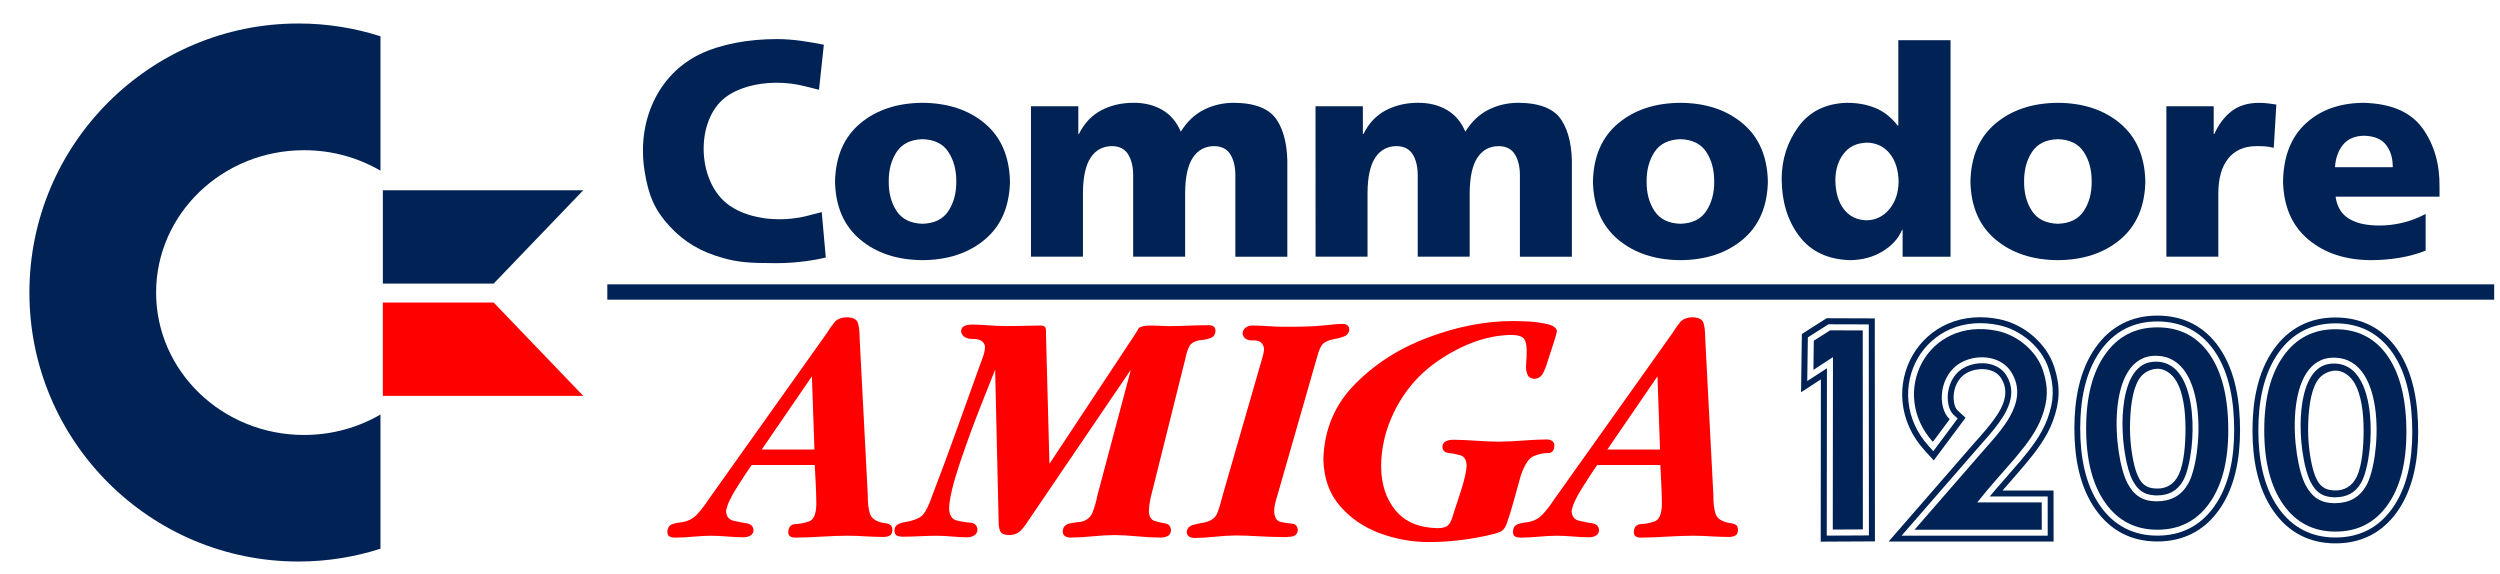 <?xml version="1.0" encoding="utf-8"?>
<!-- Generator: Adobe Illustrator 16.0.3, SVG Export Plug-In . SVG Version: 6.00 Build 0)  -->
<!DOCTYPE svg PUBLIC "-//W3C//DTD SVG 1.1//EN" "http://www.w3.org/Graphics/SVG/1.1/DTD/svg11.dtd">
<svg version="1.1"
	 id="svg7148" xmlns:inkscape="http://www.inkscape.org/namespaces/inkscape" xmlns:sodipodi="http://sodipodi.sourceforge.net/DTD/sodipodi-0.dtd" xmlns:dc="http://purl.org/dc/elements/1.1/" xmlns:cc="http://creativecommons.org/ns#" xmlns:rdf="http://www.w3.org/1999/02/22-rdf-syntax-ns#" xmlns:svg="http://www.w3.org/2000/svg" inkscape:version="0.48.4 r9939" sodipodi:docname="Commodore_logo.svg"
	 xmlns="http://www.w3.org/2000/svg" xmlns:xlink="http://www.w3.org/1999/xlink" x="0px" y="0px" width="488.906px"
	 height="112.262px" viewBox="0 0 488.906 112.262" enable-background="new 0 0 488.906 112.262" xml:space="preserve">
<g id="Logo">
	<path id="path3002" fill="#002255" d="M58.375,4.594C29.321,4.594,5.75,28.165,5.75,57.219c0,29.055,23.571,52.594,52.625,52.594
		c5.587,0,10.98-0.888,16.031-2.5v-26.25c-4.362,2.537-9.467,4-14.938,4c-15.988,0-28.938-12.465-28.938-27.844
		s12.95-27.844,28.938-27.844c5.471,0,10.575,1.464,14.938,4V7.094C69.355,5.479,63.962,4.594,58.375,4.594z"/>
	<polygon id="polygon9367" fill="#002255" points="74.871,37.205 74.871,37.205 114.064,37.205 96.535,55.461 74.871,55.461 	"/>
	<polygon id="polygon9369" fill="#FF0000" points="74.871,77.417 74.871,77.417 114.064,77.417 96.535,59.161 74.871,59.161 	"/>
</g>
<g id="Commodore">
	<path id="path3067" inkscape:connector-curvature="0" fill="#002255" d="M180.406,50.875c4.961-0.033,9.025-1.379,12.194-4.036
		c3.168-2.658,4.806-6.431,4.912-11.32c-0.106-4.915-1.743-8.705-4.912-11.369s-7.233-4.012-12.194-4.043
		c-4.961,0.032-9.026,1.379-12.194,4.043s-4.806,6.454-4.912,11.369c0.105,4.891,1.743,8.662,4.912,11.32
		C171.38,49.497,175.444,50.842,180.406,50.875z M180.406,43.762c-2.325-0.071-4.012-0.902-5.06-2.491
		c-1.048-1.589-1.563-3.506-1.545-5.752c-0.018-2.271,0.498-4.206,1.545-5.801c1.048-1.595,2.735-2.427,5.06-2.498
		c2.325,0.071,4.012,0.903,5.06,2.498c1.048,1.595,1.563,3.528,1.545,5.801c0.018,2.246-0.498,4.163-1.545,5.752
		C184.417,42.86,182.73,43.691,180.406,43.762z"/>
	<path id="path3069" inkscape:connector-curvature="0" fill="#002255" d="M201.621,50.198h10.162v-12.42
		c0.014-3.148,0.522-5.475,1.524-6.972c1.002-1.499,2.414-2.242,4.234-2.229c1.429,0.032,2.467,0.587,3.112,1.657
		c0.646,1.071,0.963,2.457,0.953,4.156V50.2h10.162V37.78c0.014-3.148,0.522-5.475,1.524-6.972c1.002-1.499,2.414-2.242,4.234-2.229
		c1.429,0.032,2.466,0.587,3.112,1.657c0.646,1.071,0.963,2.457,0.953,4.156v15.81h10.162V32.866
		c0.099-4.016-0.576-7.138-2.019-9.365c-1.442-2.229-4.231-3.36-8.369-3.396c-2.115-0.012-4.082,0.437-5.9,1.341
		c-1.818,0.906-3.333,2.342-4.544,4.307c-0.814-1.915-2.023-3.335-3.627-4.265c-1.604-0.927-3.463-1.388-5.575-1.383
		c-2.345-0.011-4.458,0.478-6.337,1.46c-1.879,0.985-3.343,2.53-4.39,4.639h-0.113v-5.42h-9.259L201.621,50.198L201.621,50.198z"/>
	<path id="path3071" inkscape:connector-curvature="0" fill="#002255" d="M257.275,50.198h10.162v-12.42
		c0.015-3.148,0.521-5.475,1.522-6.972c1.002-1.499,2.414-2.242,4.233-2.229c1.431,0.032,2.468,0.587,3.111,1.657
		c0.646,1.071,0.963,2.457,0.952,4.156V50.2h10.162V37.78c0.015-3.148,0.521-5.475,1.524-6.972c1.002-1.499,2.414-2.242,4.233-2.229
		c1.429,0.032,2.468,0.587,3.111,1.657c0.646,1.071,0.963,2.457,0.953,4.156v15.81h10.162V32.866
		c0.098-4.016-0.576-7.138-2.021-9.365c-1.439-2.229-4.229-3.36-8.368-3.396c-2.113-0.012-4.082,0.437-5.898,1.341
		c-1.817,0.906-3.334,2.342-4.545,4.307c-0.813-1.915-2.021-3.335-3.627-4.265c-1.604-0.927-3.465-1.388-5.573-1.383
		c-2.349-0.011-4.459,0.478-6.339,1.46c-1.879,0.985-3.344,2.53-4.389,4.639h-0.113v-5.42h-9.26L257.275,50.198L257.275,50.198z"/>
	<path id="path3073" inkscape:connector-curvature="0" fill="#002255" d="M328.625,50.875c4.959-0.033,9.025-1.379,12.193-4.036
		c3.17-2.658,4.807-6.431,4.911-11.32c-0.104-4.915-1.741-8.705-4.911-11.369c-3.168-2.664-7.234-4.012-12.193-4.043
		c-4.961,0.032-9.027,1.379-12.195,4.043s-4.805,6.454-4.912,11.369c0.107,4.891,1.744,8.662,4.912,11.32
		C319.6,49.497,323.665,50.842,328.625,50.875z M328.625,43.762c-2.326-0.071-4.012-0.902-5.061-2.491
		c-1.051-1.589-1.563-3.506-1.549-5.752c-0.018-2.271,0.498-4.206,1.549-5.801c1.049-1.595,2.732-2.427,5.061-2.498
		c2.326,0.071,4.012,0.903,5.059,2.498c1.051,1.595,1.564,3.528,1.549,5.801c0.018,2.246-0.498,4.163-1.549,5.752
		C332.637,42.86,330.952,43.691,328.625,43.762z"/>
	<path id="path3075" inkscape:connector-curvature="0" fill="#002255" d="M381.456,7.856h-10.217v16.711h-0.113
		c-1.305-1.668-2.805-2.834-4.504-3.5c-1.697-0.666-3.564-0.983-5.604-0.959c-4.082,0.167-7.193,1.738-9.344,4.714
		c-2.145,2.978-3.229,6.354-3.246,10.136c0.016,4.467,1.158,8.208,3.438,11.22c2.277,3.014,5.609,4.58,10,4.7
		c2.391-0.042,4.498-0.621,6.324-1.735c1.822-1.116,3.086-2.513,3.779-4.191h0.113v5.25h9.371L381.456,7.856L381.456,7.856z
		 M358.93,35.181c0.012-2.008,0.541-3.709,1.598-5.103c1.053-1.396,2.57-2.12,4.559-2.183c1.889,0.042,3.389,0.766,4.502,2.167
		c1.113,1.403,1.682,3.24,1.707,5.514c-0.047,2.188-0.658,3.978-1.834,5.361s-2.635,2.102-4.375,2.146
		c-1.936-0.036-3.441-0.77-4.518-2.194C359.493,39.463,358.948,37.56,358.93,35.181L358.93,35.181z"/>
	<path id="path3077" inkscape:connector-curvature="0" fill="#002255" d="M402.446,50.875c4.961-0.033,9.021-1.379,12.191-4.036
		c3.168-2.658,4.809-6.431,4.912-11.32c-0.104-4.915-1.744-8.705-4.912-11.369c-3.17-2.664-7.23-4.012-12.191-4.043
		c-4.961,0.032-9.025,1.379-12.195,4.043c-3.168,2.664-4.805,6.454-4.91,11.369c0.105,4.891,1.742,8.662,4.91,11.32
		S397.485,50.842,402.446,50.875z M402.446,43.762c-2.324-0.071-4.016-0.902-5.063-2.491c-1.049-1.589-1.563-3.506-1.545-5.752
		c-0.02-2.271,0.496-4.206,1.545-5.801c1.047-1.595,2.734-2.427,5.063-2.498c2.324,0.071,4.012,0.903,5.061,2.498
		c1.047,1.595,1.563,3.528,1.545,5.801c0.02,2.246-0.498,4.163-1.545,5.752C406.458,42.86,404.77,43.691,402.446,43.762z"/>
	<path id="path3079" inkscape:connector-curvature="0" fill="#002255" d="M445.168,20.446c-0.512-0.088-1.063-0.166-1.658-0.231
		c-0.592-0.067-1.186-0.104-1.785-0.105c-2.18,0.021-3.959,0.572-5.342,1.651c-1.381,1.079-2.5,2.562-3.352,4.446h-0.113v-5.42
		h-9.258v29.412h10.162v-12.42c0.01-2.901,0.646-5.154,1.918-6.761c1.27-1.604,3.094-2.418,5.477-2.439
		c0.592-0.009,1.174,0.007,1.744,0.042c0.57,0.033,1.137,0.134,1.699,0.296L445.168,20.446z"/>
	<path id="path3081" inkscape:connector-curvature="0" fill="#002255" d="M477.079,38.455v-1.863
		c0.061-4.515-1.051-8.356-3.338-11.523c-2.289-3.167-6.125-4.819-11.512-4.961c-4.656,0.033-8.428,1.378-11.307,4.036
		c-2.881,2.659-4.359,6.434-4.443,11.32c0.104,4.891,1.74,8.673,4.908,11.348c3.17,2.675,7.234,4.029,12.195,4.064
		c1.898,0.003,3.76-0.146,5.582-0.444c1.822-0.3,3.555-0.771,5.201-1.419v-7.169c-1.535,0.81-3.066,1.391-4.598,1.742
		c-1.527,0.351-2.986,0.522-4.383,0.516c-2.498,0.021-4.484-0.414-5.969-1.299c-1.484-0.884-2.371-2.333-2.668-4.347L477.079,38.455
		L477.079,38.455z M456.639,32.697c0.105-1.736,0.615-3.187,1.531-4.347c0.918-1.16,2.289-1.762,4.115-1.807
		c2.014,0.044,3.463,0.646,4.348,1.807c0.885,1.16,1.316,2.608,1.299,4.347H456.639z"/>
	<path id="path3064" sodipodi:nodetypes="sssssccsssssccss" inkscape:connector-curvature="0" fill="#002255" d="M141.568,50.502
		c-4.445-1.2-7.756-3.154-10.637-6.279c-2.849-3.091-4.121-5.916-4.887-10.854c-1.523-9.813,2.732-18.812,10.75-22.733
		c4.089-2,9.616-2.994,15.09-2.994c3.424,0,6.363,0.559,9.23,1.104l-0.948,8.8c0,0-0.719-0.153-2.678-0.661
		c-1.881-0.488-3.836-0.718-5.74-0.707c-3.838,0.021-7.471,1.023-9.884,2.863c-5.747,4.384-5.653,15.854,0.169,20.673
		c3.596,2.975,10.098,3.979,15.934,2.468l2.734-0.71l0.795,8.891c-1.668,0.396-5.302,1.102-9.714,1.102
		C146.139,51.46,144.286,51.235,141.568,50.502z"/>
</g>
<rect id="Line" x="118.77" y="55.605" fill="#002255" width="369" height="3"/>
<g id="Amiga">
	<path id="path6187" fill="#FF0000" d="M174.523,103.66c-0.007-0.511-0.148-0.853-0.425-1.025c-0.277-0.175-0.65-0.287-1.119-0.332
		c-1.587-0.26-2.534-0.867-2.84-1.82c-0.306-0.955-0.45-2.18-0.432-3.674L168.103,66c0.006-1.109-0.098-2.038-0.309-2.786
		c-0.211-0.747-0.932-1.136-2.161-1.165c-1.121,0.029-1.936,0.354-2.446,0.979c-0.511,0.625-1.033,1.369-1.566,2.23l-19.756,27.781
		l-3.334,4.69c-0.653,1-1.369,1.935-2.145,2.793c-0.777,0.863-1.771,1.396-2.979,1.59c-0.688,0.06-1.334,0.189-1.938,0.402
		c-0.603,0.211-0.924,0.715-0.964,1.512c0.017,0.479,0.184,0.787,0.501,0.929c0.317,0.139,0.686,0.198,1.104,0.186
		c1.144-0.016,2.299-0.076,3.465-0.186c1.167-0.107,2.337-0.17,3.512-0.187c1.05,0.015,2.099,0.063,3.148,0.152
		c1.049,0.09,2.099,0.143,3.149,0.155c0.487,0.007,0.932-0.102,1.334-0.315c0.403-0.219,0.617-0.586,0.641-1.105
		c-0.067-0.762-0.531-1.204-1.393-1.328c-0.862-0.124-1.724-0.294-2.586-0.51c-0.862-0.215-1.326-0.836-1.393-1.863
		c0.155-1.104,0.88-2.68,2.177-4.719c1.296-2.035,2.238-3.471,2.824-4.297h12.347c0.067,1.299,0.134,2.604,0.201,3.92
		c0.067,1.314,0.103,2.621,0.108,3.92c-0.068,1.813-0.543,2.873-1.425,3.188c-0.882,0.313-1.764,0.486-2.646,0.521
		c-0.882,0.037-1.356,0.553-1.424,1.539c0.01,0.427,0.144,0.721,0.401,0.881c0.257,0.16,0.576,0.236,0.957,0.23
		c1.701-0.017,3.409-0.076,5.125-0.187c1.716-0.106,3.424-0.172,5.124-0.188c1.142,0.01,2.284,0.051,3.426,0.125
		c1.142,0.069,2.285,0.111,3.426,0.121c0.512,0.018,0.955-0.063,1.328-0.238C174.31,104.604,174.505,104.23,174.523,103.66
		L174.523,103.66z M159.274,87.917h-10.311l9.816-14.323L159.274,87.917z"/>
	<path id="path4766" fill="#FF0000" d="M263.872,64.457c-0.011-0.369-0.129-0.646-0.363-0.833c-0.231-0.188-0.522-0.278-0.872-0.278
		c-0.554,0.004-1.099,0.029-1.636,0.078c-0.539,0.049-1.084,0.104-1.638,0.17c-1.36,0.146-2.743,0.237-4.146,0.27
		c-1.399,0.033-2.799,0.048-4.188,0.039c-1.021-0.01-2.038-0.051-3.057-0.123c-1.021-0.069-2.037-0.11-3.058-0.125
		c-0.484,0.002-0.92,0.142-1.305,0.41c-0.385,0.271-0.588,0.67-0.61,1.195c0.176,0.932,0.875,1.369,2.102,1.313
		c1.225-0.055,1.924,0.476,2.1,1.593c-0.008,0.311-0.043,0.631-0.117,0.956c-0.072,0.324-0.156,0.646-0.254,0.958l-7.78,26.979
		c-0.296,1.26-0.628,2.354-0.995,3.28c-0.367,0.927-1.208,1.542-2.524,1.843c-0.603,0.09-1.311,0.237-2.122,0.441
		c-0.811,0.203-1.256,0.676-1.335,1.41c0.019,0.43,0.183,0.729,0.494,0.909c0.312,0.184,0.661,0.271,1.05,0.265
		c1.329-0.021,2.669-0.104,4.021-0.246c1.351-0.146,2.707-0.228,4.066-0.247c1.453,0.015,2.916,0.063,4.382,0.155
		c1.47,0.09,2.931,0.141,4.384,0.151c0.598,0.045,1.284,0.021,2.063-0.078c0.774-0.096,1.198-0.521,1.272-1.278
		c-0.06-0.79-0.459-1.211-1.201-1.265c-0.744-0.051-1.485-0.168-2.229-0.354c-0.742-0.188-1.144-0.884-1.199-2.086
		c0.009-0.496,0.07-1,0.193-1.515c0.121-0.514,0.262-1.018,0.424-1.514l7.776-27.104c0.285-1.115,0.625-1.927,1.021-2.433
		s1.166-0.867,2.313-1.088c0.582-0.074,1.209-0.236,1.875-0.486C263.45,65.572,263.813,65.118,263.872,64.457L263.872,64.457z"/>
	<path id="path4768" fill="#FF0000" d="M304.485,64.766c-0.086-0.666-0.766-1.138-2.029-1.416c-1.264-0.279-2.594-0.447-3.988-0.5
		c-1.396-0.053-2.334-0.072-2.812-0.06c-5.159,0.013-10.559,1.058-16.196,3.14c-5.638,2.08-10.446,5.127-14.424,9.135
		c-3.979,4.011-6.058,8.91-6.236,14.705c0.074,3.681,1.138,6.719,3.191,9.121c2.053,2.401,4.645,4.188,7.772,5.36
		c3.131,1.175,6.348,1.761,9.653,1.755c2.017-0.001,4.037-0.121,6.063-0.361c2.029-0.24,4.021-0.594,5.976-1.06
		c0.744-0.149,1.385-0.343,1.922-0.577c0.535-0.234,0.944-0.722,1.228-1.46c0.545-1.547,1.03-3.112,1.459-4.698
		s0.867-3.168,1.317-4.746c0.744-2.246,1.625-3.563,2.646-3.953c1.021-0.391,1.926-0.571,2.715-0.551
		c0.789,0.021,1.205-0.474,1.246-1.484c-0.02-0.428-0.186-0.729-0.494-0.908c-0.313-0.182-0.66-0.271-1.049-0.266
		c-1.543,0.021-3.088,0.094-4.64,0.219c-1.552,0.127-3.111,0.195-4.687,0.217c-1.479-0.018-2.964-0.078-4.443-0.188
		c-1.481-0.106-2.963-0.17-4.444-0.187c-0.496-0.016-0.972,0.076-1.428,0.271c-0.457,0.193-0.701,0.578-0.734,1.149
		c0.062,0.698,0.47,1.087,1.232,1.164c0.764,0.078,1.526,0.229,2.29,0.451c0.763,0.222,1.173,0.896,1.229,2.025
		c-0.065,1.158-0.424,2.748-1.071,4.771c-0.646,2.021-1.174,3.644-1.582,4.859c-0.239,0.945-0.562,1.617-0.965,2.017
		c-0.401,0.396-1.108,0.59-2.121,0.578c-3.617-0.078-6.353-1.249-8.203-3.513c-1.853-2.264-2.78-5.146-2.787-8.648
		c0.029-3.229,0.697-6.358,2.007-9.399c1.312-3.041,3.09-5.711,5.342-8.01c2.226-2.232,4.97-4.143,8.231-5.729
		c3.267-1.586,6.49-2.41,9.671-2.482c1.512-0.018,2.44,0.277,2.786,0.88c0.346,0.602,0.488,1.604,0.424,3.01
		c-0.006,0.369-0.023,0.74-0.061,1.11s-0.059,0.741-0.063,1.111c-0.02,0.613,0.08,1.174,0.303,1.674
		c0.219,0.501,0.676,0.767,1.363,0.795c0.756-0.059,1.314-0.438,1.678-1.133c0.359-0.699,0.627-1.371,0.795-2.018
		c0.158-0.474,0.504-1.519,1.023-3.133C304.12,66.189,304.417,65.176,304.485,64.766L304.485,64.766L304.485,64.766z"/>
	<path id="path4770" fill="#FF0000" d="M339.887,103.66c-0.006-0.511-0.146-0.853-0.424-1.025s-0.648-0.287-1.121-0.332
		c-1.586-0.26-2.531-0.867-2.838-1.82c-0.307-0.955-0.449-2.18-0.432-3.674L333.467,66c0.006-1.109-0.1-2.038-0.309-2.786
		c-0.211-0.747-0.936-1.136-2.162-1.165c-1.119,0.029-1.938,0.354-2.445,0.979c-0.512,0.625-1.033,1.369-1.564,2.23L307.23,93.039
		l-3.335,4.69c-0.651,1-1.366,1.935-2.146,2.793c-0.777,0.863-1.771,1.396-2.979,1.59c-0.688,0.06-1.333,0.189-1.938,0.4
		c-0.604,0.213-0.924,0.717-0.963,1.514c0.016,0.479,0.184,0.787,0.502,0.929c0.316,0.139,0.686,0.198,1.104,0.186
		c1.145-0.016,2.299-0.076,3.467-0.186c1.164-0.107,2.336-0.17,3.51-0.187c1.051,0.015,2.1,0.063,3.146,0.152
		c1.053,0.09,2.102,0.143,3.15,0.155c0.488,0.007,0.932-0.102,1.334-0.315c0.402-0.219,0.615-0.586,0.639-1.105
		c-0.063-0.762-0.525-1.204-1.391-1.328c-0.861-0.124-1.723-0.294-2.586-0.51c-0.861-0.215-1.326-0.836-1.395-1.863
		c0.154-1.104,0.881-2.68,2.178-4.719c1.297-2.035,2.236-3.471,2.822-4.297h12.352c0.063,1.299,0.133,2.604,0.199,3.92
		c0.064,1.314,0.104,2.621,0.105,3.92c-0.064,1.813-0.543,2.873-1.424,3.188c-0.881,0.313-1.764,0.486-2.646,0.521
		c-0.885,0.037-1.355,0.553-1.426,1.539c0.012,0.427,0.145,0.721,0.4,0.881c0.257,0.16,0.578,0.236,0.959,0.23
		c1.699-0.017,3.406-0.076,5.123-0.187c1.715-0.106,3.424-0.172,5.125-0.188c1.143,0.01,2.283,0.051,3.426,0.125
		c1.145,0.069,2.283,0.111,3.426,0.121c0.516,0.018,0.955-0.063,1.328-0.238C339.674,104.6,339.872,104.23,339.887,103.66
		L339.887,103.66z M324.639,87.917h-10.311l9.814-14.323L324.639,87.917z"/>
	<path id="path4764" fill="#FF0000" d="M237.706,64.705c-0.008-0.398-0.132-0.687-0.37-0.857c-0.24-0.173-0.548-0.258-0.927-0.254
		c-1.299,0.008-2.605,0.038-3.919,0.092c-1.314,0.056-2.621,0.086-3.92,0.094c-0.688-0.032-1.72-0.071-3.095-0.113
		c-1.375-0.043-2.299,0.119-2.771,0.482c-0.09,0.129-0.173,0.273-0.247,0.437c-0.075,0.155-0.157,0.303-0.248,0.432l-16.978,25.685
		l-0.679-25.253c0.032-0.479,0.015-0.895-0.054-1.239c-0.068-0.353-0.379-0.531-0.934-0.551c-1.423,0.014-2.853,0.036-4.291,0.077
		s-2.869,0.035-4.291-0.016c-0.805-0.037-1.604-0.086-2.401-0.146c-0.796-0.061-1.58-0.094-2.354-0.1
		c-0.527-0.021-1.031,0.051-1.512,0.215c-0.481,0.166-0.739,0.547-0.772,1.146c0.196,0.977,0.978,1.461,2.346,1.449
		c1.369-0.011,2.15,0.475,2.346,1.45c-0.022,0.688-0.163,1.396-0.425,2.115c-0.261,0.719-0.51,1.394-0.748,2.021
		c-1.503,4.171-3.003,8.347-4.499,12.521c-1.496,4.18-3.042,8.34-4.638,12.479c-0.601,1.769-1.189,3.004-1.767,3.712
		c-0.577,0.71-1.799,1.223-3.666,1.536c-0.515,0.074-0.967,0.229-1.358,0.463c-0.391,0.229-0.597,0.633-0.618,1.204
		c0.019,0.508,0.198,0.835,0.541,0.979c0.342,0.146,0.738,0.209,1.188,0.192c1.083-0.01,2.173-0.038,3.272-0.094
		c1.099-0.055,2.189-0.086,3.272-0.094c1.018,0.016,2.023,0.063,3.018,0.153c0.995,0.091,1.984,0.144,2.971,0.155
		c0.46,0.003,0.897-0.112,1.312-0.349c0.414-0.234,0.635-0.615,0.664-1.135c-0.068-0.867-0.549-1.33-1.441-1.392
		c-0.892-0.063-1.783-0.204-2.675-0.432s-1.373-1.02-1.441-2.379c0.088-1.945,0.776-4.838,2.063-8.672
		c1.286-3.836,2.641-7.556,4.065-11.156c1.424-3.604,2.385-6.025,2.885-7.271l0.679,29.386c-0.017,0.907,0.079,1.625,0.286,2.153
		c0.207,0.527,0.811,0.799,1.813,0.812c1.02-0.039,1.82-0.393,2.4-1.058c0.58-0.666,1.117-1.403,1.613-2.216l19.755-29.077
		l-6.544,24.568c-0.199,1.06-0.494,2.123-0.887,3.195c-0.392,1.071-1.166,1.735-2.323,1.99c-0.662,0.047-1.405,0.155-2.23,0.323
		c-0.825,0.17-1.275,0.681-1.351,1.527c0.015,0.455,0.171,0.777,0.471,0.965c0.3,0.188,0.658,0.275,1.073,0.271
		c1.423-0.021,2.853-0.105,4.291-0.246c1.438-0.146,2.869-0.228,4.291-0.248c1.482,0.021,2.964,0.104,4.445,0.248
		c1.482,0.144,2.963,0.227,4.445,0.246c0.55,0.016,1.041-0.076,1.474-0.277c0.434-0.2,0.663-0.604,0.688-1.205
		c-0.054-0.74-0.427-1.17-1.121-1.286c-0.694-0.114-1.387-0.278-2.081-0.489c-0.693-0.213-1.067-0.834-1.121-1.864
		c0.011-0.746,0.098-1.507,0.263-2.275c0.165-0.771,0.345-1.516,0.54-2.229l6.297-25.251c0.22-1.109,0.505-1.979,0.857-2.603
		c0.351-0.623,1.115-1.012,2.291-1.162c0.63-0.037,1.239-0.166,1.83-0.391C237.347,65.889,237.663,65.419,237.706,64.705
		L237.706,64.705z"/>
</g>
<g id="_x31_">
	<path fill="#002255" d="M356.096,74.188l-3.877,2.522l0.154-11.395l4.846-3.082l9.416,0.033l0.031,43.607l-10.607,0.055
		L356.096,74.188L356.096,74.188z M357.28,72.014l-0.037,32.735l8.244-0.044l-0.025-41.265l-7.9-0.022l-4.016,2.557l-0.117,8.543
		L357.28,72.014z"/>
	<polygon fill="#002255" points="358.422,103.563 358.459,69.841 354.637,72.327 354.713,66.625 357.903,64.598 364.282,64.62 
		364.307,103.531 	"/>
</g>
<g id="_x32_">
	<path fill="#002255" d="M391.614,95.934h9.98l0.014,9.971h-32.268l16.275-18.713c1.168-1.346,2.385-2.653,3.494-4.053
		c2.045-2.57,4.275-5.888,2.27-9.136c-1.334-2.153-4.578-2.192-6.623-1.146c-1.504,0.771-2.379,2.275-2.633,3.914
		c-0.156,1.002-0.084,2.771,0.725,3.51l1.539,1.41l-6.221,8.356l-1.887-2.09c-2.363-2.621-3.883-5.846-4.217-9.369
		c-0.307-3.188,0.408-6.45,2.029-9.21c1.578-2.687,3.938-4.794,6.789-6.046c3.23-1.418,6.813-1.604,10.238-0.88
		c4.703,0.989,9.123,4.688,10.615,9.302c1.232,3.812,1.113,6.847-0.271,10.595c-1.182,3.189-3.299,5.963-5.473,8.537
		C394.561,92.59,393.075,94.252,391.614,95.934L391.614,95.934z M389.11,97.09c1.967-2.353,4.023-4.604,6.008-6.945
		c2.074-2.459,4.145-5.147,5.27-8.192c1.297-3.517,1.41-6.269,0.256-9.841c-1.361-4.219-5.459-7.621-9.756-8.524
		c-3.189-0.674-6.521-0.517-9.537,0.807c-2.631,1.153-4.803,3.104-6.256,5.576c-1.502,2.555-2.158,5.566-1.881,8.514
		c0.313,3.279,1.73,6.271,3.928,8.705l0.941,1.045l4.758-6.391l-0.77-0.705c-1.137-1.035-1.309-3.119-1.084-4.539
		c0.311-2.007,1.404-3.824,3.246-4.767c2.59-1.327,6.467-1.121,8.131,1.564c2.314,3.742,0.053,7.442-2.35,10.461
		c-1.123,1.414-2.346,2.731-3.525,4.095l-14.611,16.799h28.574l-0.008-7.658L389.11,97.09L389.11,97.09z"/>
	<path fill="#002255" d="M399.293,103.594H374.41l12.949-14.887c3.758-4.322,9.633-10.023,5.98-15.92
		c-1.896-3.068-6.313-3.688-9.639-1.984c-4.578,2.348-4.914,8.899-2.416,11.184l-3.291,4.428
		c-8.656-9.598-1.142-24.606,12.649-21.694c3.845,0.811,7.646,3.885,8.896,7.75c1.076,3.324,0.973,5.799-0.24,9.084
		c-2.002,5.412-7.309,9.952-12.623,16.693h12.607L399.293,103.594z"/>
</g>
<g>
	<path fill="none" d="M421.791,69.576c-10.189-0.279-8.529,19.716-5.717,24.96c1.242,2.313,2.871,3.499,5.717,3.499
		c2.785,0,4.822-1.141,6.125-3.428C430.757,89.618,432.05,69.854,421.791,69.576z M428.322,89.373
		c-0.246,1.43-0.683,3.395-1.406,4.666c-1.139,2-2.846,2.846-5.125,2.846h-0.001c-0.048,0.002-0.093,0.016-0.142,0.016
		c-0.118,0-0.22-0.025-0.328-0.039c-2.028-0.116-3.225-0.99-4.232-2.867c-0.701-1.305-1.139-3.182-1.412-4.628
		c-0.41-2.191-0.608-4.481-0.596-6.714c0.018-3.387,0.611-9.032,3.707-11.123c0.887-0.598,1.91-0.834,2.969-0.803
		c5.627,0.151,6.844,7.397,7.01,11.75C428.855,84.76,428.707,87.12,428.322,89.373z"/>
	<path fill="none" d="M433.066,68.641c-2.683-3.879-6.474-5.775-11.177-5.775c-4.684,0-8.434,1.938-11.139,5.76
		c-3.07,4.344-3.936,9.947-3.936,15.154c0,5.223,0.856,10.845,3.934,15.199c2.701,3.828,6.457,5.77,11.141,5.77
		c4.652,0,8.406-1.883,11.111-5.676c3.053-4.275,3.916-9.788,3.916-14.93C436.917,78.887,436.123,73.065,433.066,68.641z
		 M432.072,98.405c-2.47,3.465-5.859,5.189-10.179,5.189c-4.313,0-7.717-1.763-10.196-5.279c-2.484-3.521-3.729-8.367-3.729-14.535
		c0-6.15,1.242-10.983,3.729-14.49c2.479-3.52,5.885-5.271,10.196-5.271c4.388,0,7.798,1.764,10.229,5.279
		c2.43,3.521,3.645,8.465,3.645,14.846C435.767,90.198,434.539,94.953,432.072,98.405z"/>
	<path fill="#002255" d="M421.755,70.727c-1.059-0.031-2.082,0.205-2.969,0.803c-3.096,2.091-3.689,7.736-3.707,11.123
		c-0.014,2.23,0.186,4.521,0.596,6.713c0.273,1.447,0.711,3.324,1.412,4.629c1.009,1.877,2.204,2.751,4.232,2.867
		c0.108,0.014,0.21,0.039,0.328,0.039c0.049,0,0.094-0.014,0.142-0.017h0.001c2.279,0,3.986-0.845,5.125-2.845
		c0.725-1.271,1.16-3.236,1.406-4.666c0.385-2.253,0.533-4.613,0.442-6.896C428.599,78.124,427.382,70.878,421.755,70.727z
		 M426.083,92.813c-0.979,2.078-2.627,2.727-4.109,2.727c-1.575,0-2.967-0.294-3.959-2.614c-0.893-2.087-1.469-6.032-1.469-9.099
		c0-3.783,0.426-7.463,1.715-9.604c0.916-1.521,2.469-2.109,3.713-2.109c1.306,0,2.779,0.896,3.716,2.55
		c1.217,2.147,1.713,5.506,1.713,9.164C427.402,87.096,427.083,90.688,426.083,92.813z"/>
	<path fill="#002255" d="M434.011,67.99c-2.895-4.191-7.043-6.271-12.119-6.271c-5.055,0-9.153,2.112-12.075,6.242
		c-3.218,4.547-4.146,10.357-4.146,15.818c0,5.473,0.922,11.299,4.146,15.861c2.911,4.135,7.02,6.254,12.075,6.254
		c5.023,0,9.125-2.057,12.05-6.154c3.194-4.484,4.127-10.201,4.127-15.598C438.068,78.632,437.21,72.62,434.011,67.99z
		 M433.001,99.073c-2.705,3.793-6.459,5.675-11.111,5.675c-4.684,0-8.438-1.94-11.141-5.769c-3.076-4.355-3.934-9.979-3.934-15.199
		c0-5.207,0.864-10.813,3.936-15.155c2.705-3.823,6.455-5.759,11.139-5.759c4.703,0,8.494,1.896,11.177,5.775
		c3.057,4.424,3.852,10.246,3.852,15.502C436.917,89.283,436.054,94.796,433.001,99.073z"/>
	<path fill="#002255" d="M432.123,69.297c-2.432-3.516-5.842-5.279-10.229-5.279c-4.313,0-7.717,1.752-10.196,5.271
		c-2.486,3.507-3.729,8.34-3.729,14.49c0,6.168,1.244,11.014,3.729,14.535c2.479,3.518,5.885,5.279,10.196,5.279
		c4.318,0,7.709-1.726,10.179-5.189c2.467-3.451,3.694-8.207,3.694-14.262C435.767,77.762,434.552,72.819,432.123,69.297z
		 M427.916,94.608c-1.303,2.287-3.34,3.428-6.125,3.428c-2.846,0-4.475-1.186-5.717-3.499c-2.813-5.244-4.474-25.239,5.717-24.96
		C432.05,69.854,430.757,89.618,427.916,94.608z"/>
</g>
<g>
	<path fill="none" d="M456.624,69.944c-10.189-0.279-8.529,19.716-5.717,24.96c1.242,2.313,2.871,3.499,5.717,3.499
		c2.785,0,4.822-1.141,6.125-3.428C465.59,89.986,466.883,70.221,456.624,69.944z M463.155,89.74
		c-0.246,1.43-0.683,3.395-1.406,4.666c-1.139,2-2.846,2.846-5.125,2.846h-0.001c-0.048,0.002-0.093,0.016-0.142,0.016
		c-0.118,0-0.22-0.025-0.328-0.039c-2.028-0.116-3.225-0.99-4.232-2.867c-0.701-1.305-1.139-3.182-1.412-4.628
		c-0.41-2.191-0.608-4.481-0.596-6.714c0.018-3.387,0.611-9.032,3.707-11.123c0.887-0.598,1.91-0.834,2.969-0.803
		c5.627,0.151,6.844,7.397,7.01,11.75C463.688,85.127,463.54,87.488,463.155,89.74z"/>
	<path fill="none" d="M467.899,69.008c-2.683-3.879-6.474-5.775-11.177-5.775c-4.684,0-8.434,1.938-11.139,5.76
		c-3.07,4.344-3.936,9.947-3.936,15.154c0,5.223,0.856,10.845,3.934,15.199c2.701,3.828,6.457,5.77,11.141,5.77
		c4.652,0,8.406-1.883,11.111-5.676c3.053-4.275,3.916-9.788,3.916-14.93C471.75,79.254,470.956,73.432,467.899,69.008z
		 M466.905,98.772c-2.47,3.465-5.859,5.189-10.179,5.189c-4.313,0-7.717-1.763-10.196-5.279c-2.484-3.521-3.729-8.367-3.729-14.535
		c0-6.15,1.242-10.983,3.729-14.49c2.479-3.52,5.885-5.271,10.196-5.271c4.388,0,7.798,1.764,10.229,5.279
		c2.43,3.521,3.645,8.465,3.645,14.846C470.6,90.565,469.372,95.321,466.905,98.772z"/>
	<path fill="#002255" d="M456.588,71.094c-1.059-0.031-2.082,0.205-2.969,0.803c-3.096,2.091-3.689,7.736-3.707,11.123
		c-0.014,2.23,0.186,4.521,0.596,6.713c0.273,1.447,0.711,3.324,1.412,4.629c1.009,1.877,2.204,2.751,4.232,2.867
		c0.108,0.014,0.21,0.039,0.328,0.039c0.049,0,0.094-0.014,0.142-0.017h0.001c2.279,0,3.986-0.845,5.125-2.845
		c0.725-1.271,1.16-3.236,1.406-4.666c0.385-2.253,0.533-4.613,0.442-6.896C463.432,78.491,462.215,71.245,456.588,71.094z
		 M460.916,93.18c-0.979,2.078-2.627,2.727-4.109,2.727c-1.575,0-2.967-0.294-3.959-2.614c-0.893-2.087-1.469-6.032-1.469-9.099
		c0-3.783,0.426-7.463,1.715-9.604c0.916-1.521,2.469-2.109,3.713-2.109c1.306,0,2.779,0.896,3.716,2.55
		c1.217,2.147,1.713,5.506,1.713,9.164C462.235,87.463,461.916,91.055,460.916,93.18z"/>
	<path fill="#002255" d="M468.844,68.358c-2.895-4.191-7.043-6.271-12.119-6.271c-5.055,0-9.153,2.112-12.075,6.242
		c-3.218,4.547-4.146,10.357-4.146,15.818c0,5.473,0.922,11.299,4.146,15.861c2.911,4.135,7.02,6.254,12.075,6.254
		c5.023,0,9.125-2.057,12.05-6.154c3.194-4.484,4.127-10.201,4.127-15.598C472.901,78.999,472.043,72.988,468.844,68.358z
		 M467.834,99.44c-2.705,3.793-6.459,5.675-11.111,5.675c-4.684,0-8.438-1.94-11.141-5.769c-3.076-4.355-3.934-9.979-3.934-15.199
		c0-5.207,0.864-10.813,3.936-15.155c2.705-3.823,6.455-5.759,11.139-5.759c4.703,0,8.494,1.896,11.177,5.775
		c3.057,4.424,3.852,10.246,3.852,15.502C471.75,89.651,470.887,95.163,467.834,99.44z"/>
	<path fill="#002255" d="M466.956,69.664c-2.432-3.516-5.842-5.279-10.229-5.279c-4.313,0-7.717,1.752-10.196,5.271
		c-2.486,3.507-3.729,8.34-3.729,14.49c0,6.168,1.244,11.014,3.729,14.535c2.479,3.518,5.885,5.279,10.196,5.279
		c4.318,0,7.709-1.726,10.179-5.189c2.467-3.451,3.694-8.207,3.694-14.262C470.6,78.129,469.385,73.186,466.956,69.664z
		 M462.749,94.975c-1.303,2.287-3.34,3.428-6.125,3.428c-2.846,0-4.475-1.186-5.717-3.499c-2.813-5.244-4.474-25.239,5.717-24.96
		C466.883,70.221,465.59,89.986,462.749,94.975z"/>
</g>
</svg>
